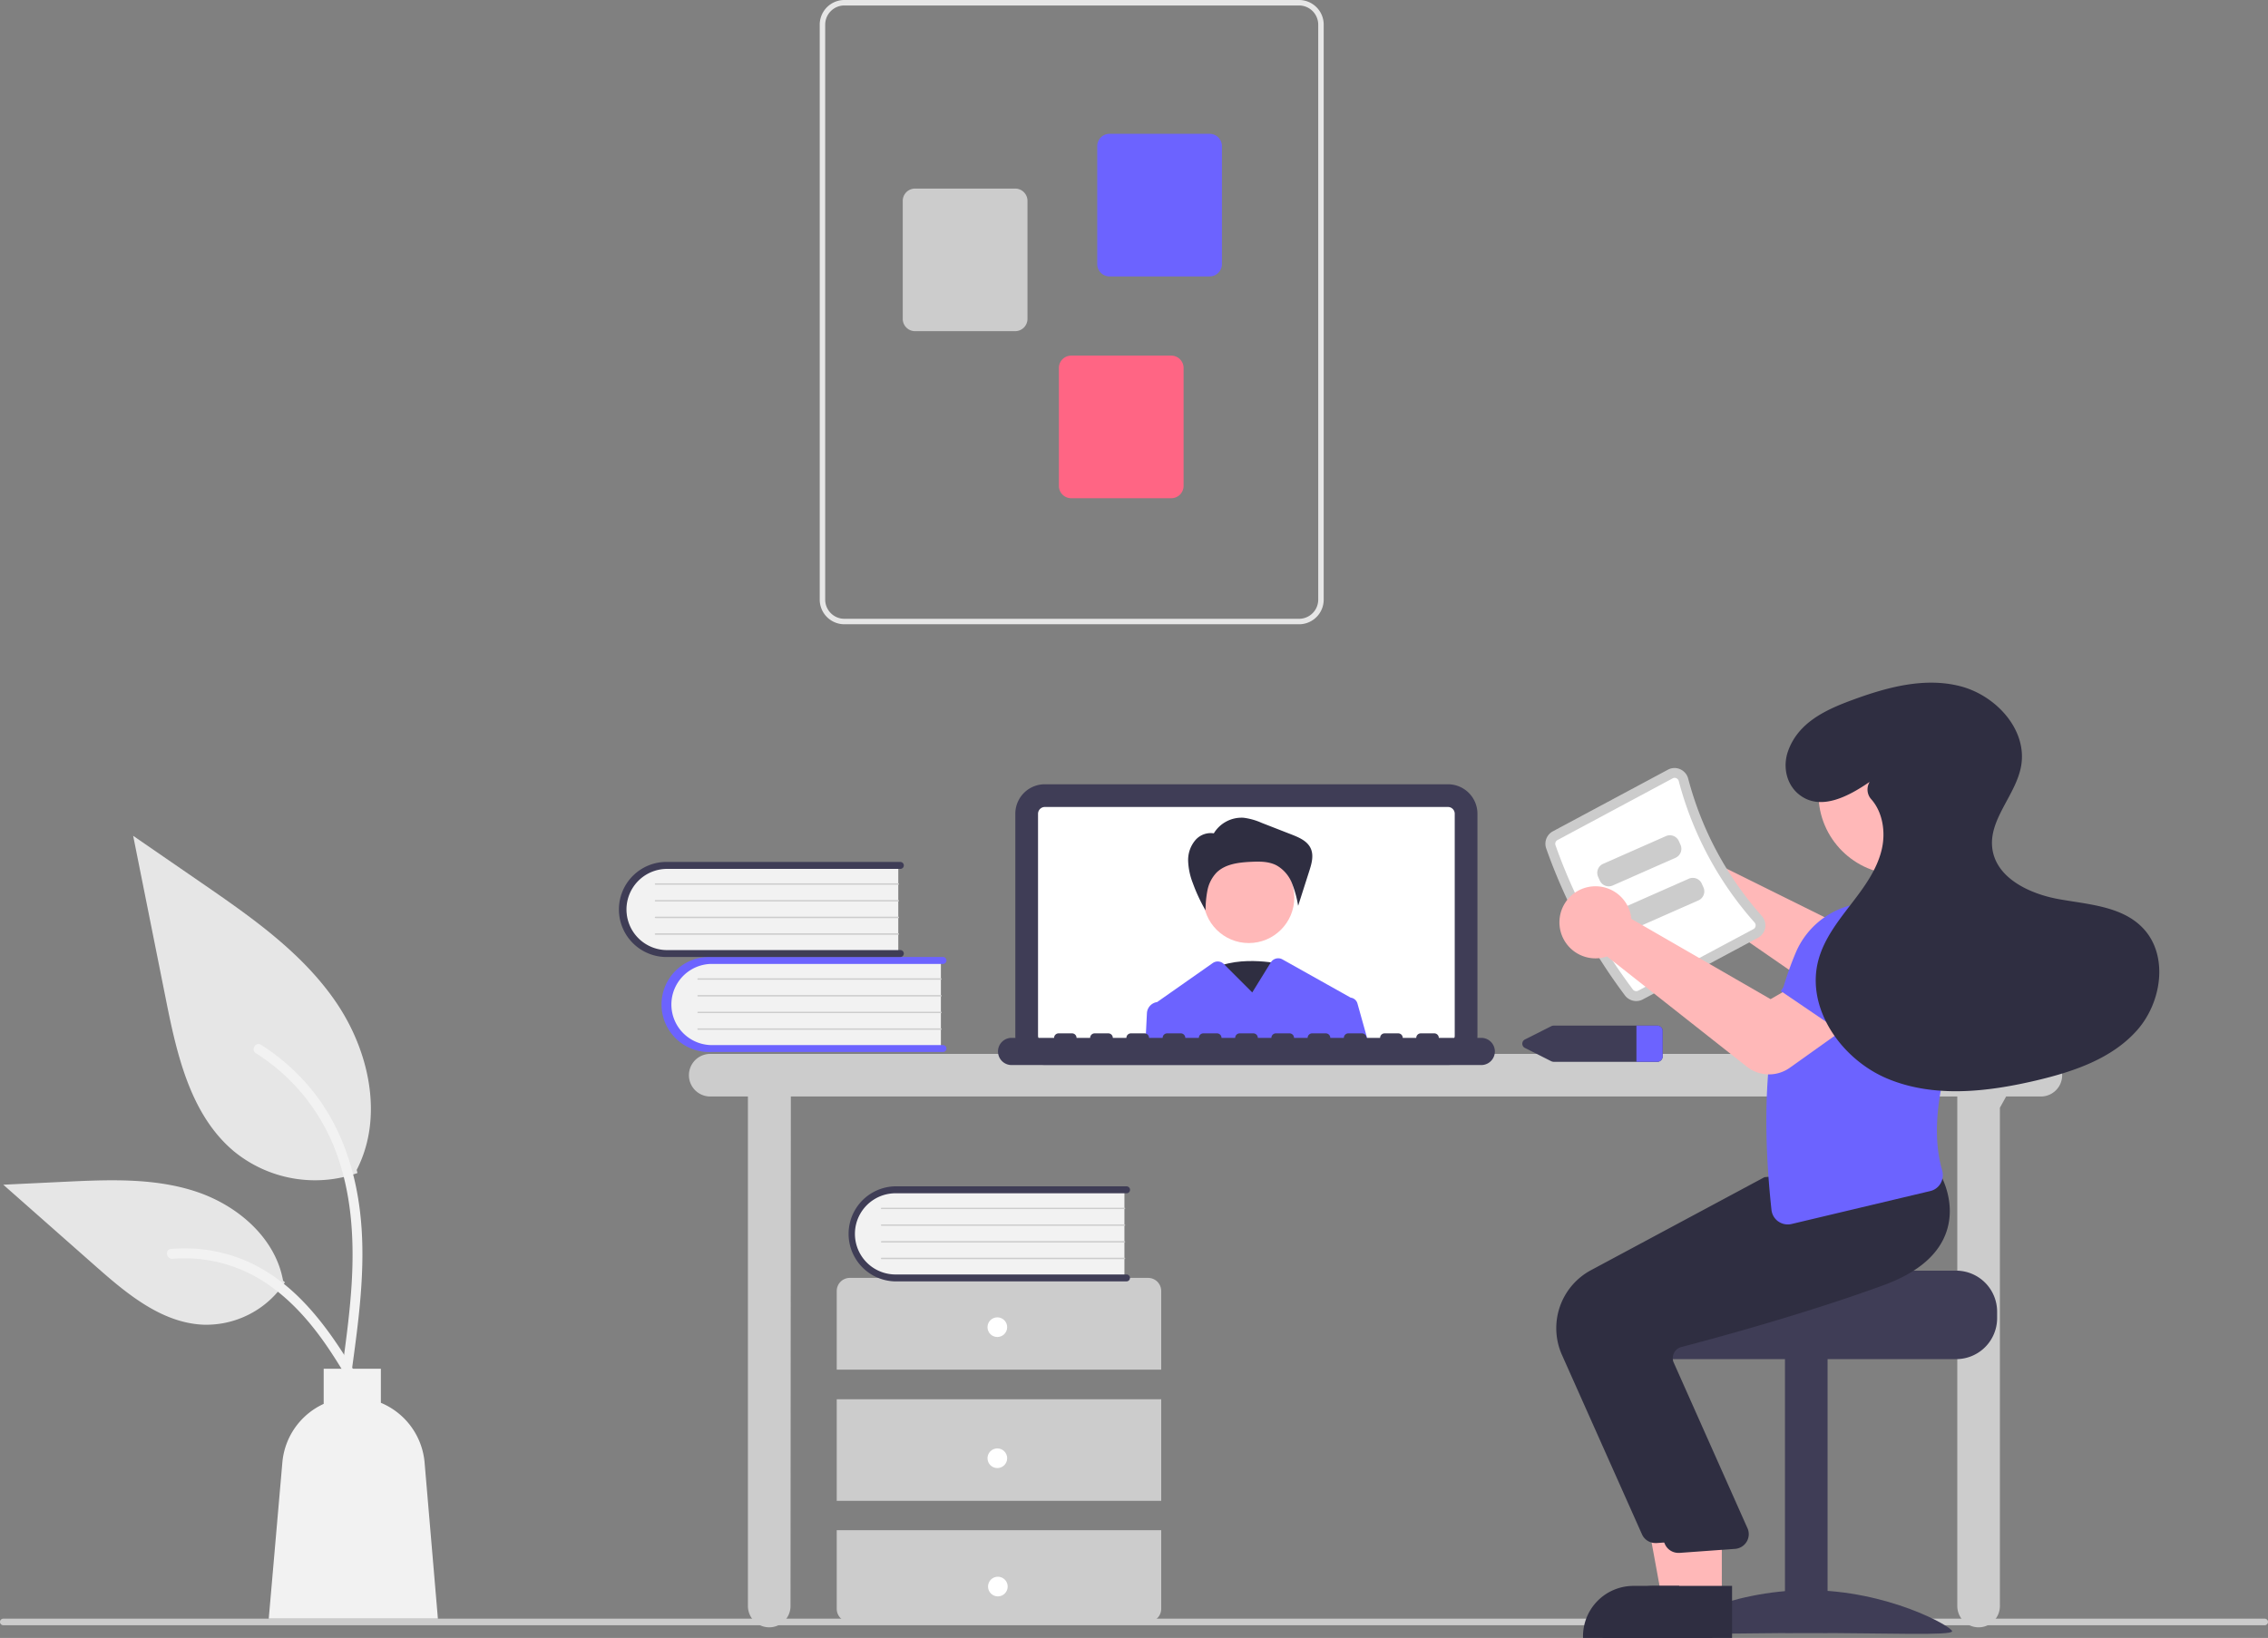 <svg id="b05a6369-67c7-4001-9b85-a83fbbd225d4" xmlns="http://www.w3.org/2000/svg" viewBox="0 0 692 499.88"><rect x="0" y="0" width="692" height="499.88" fill="#808080" stroke="none"/><defs><style>.cls-1{fill:#ccc;}.cls-2{fill:#3f3d56;}.cls-3{fill:#fff;}.cls-4{fill:#2f2e41;}.cls-5{fill:#ffb8b8;}.cls-6{fill:#6c63ff;}.cls-7{fill:#f2f2f2;}.cls-8{fill:#e6e6e6;}.cls-9{fill:#ff6584;}</style></defs><path class="cls-1" d="M691,496H1a1,1,0,0,1,0-2H691a1,1,0,0,1,0,2Z"/><path class="cls-1" d="M622.7,321.64h-406a6.5,6.5,0,1,0,0,13h11.5v155.5a6.5,6.5,0,0,0,13,0l.1-155.5H597.2v155.5a6.5,6.5,0,1,0,13,0V338.07l1.9-3.43h10.6a6.5,6.5,0,0,0,0-13Z"/><path class="cls-2" d="M441.79,325h-123a9,9,0,0,1-9-9V248.35a9,9,0,0,1,9-9h123a9,9,0,0,1,9,9v67.71A9,9,0,0,1,441.79,325Z"/><path class="cls-3" d="M441.79,246.28h-123a2.09,2.09,0,0,0-2.07,2.07v67.71a2.07,2.07,0,0,0,2.07,2.07h123a2.06,2.06,0,0,0,2.07-2.07V248.35A2.07,2.07,0,0,0,441.79,246.28Z"/><path class="cls-4" d="M390.79,294.22s-14.72-3.39-22.82,2.83,10.31,20.35,10.31,20.35Z"/><circle class="cls-5" cx="381.02" cy="273.92" r="13.89"/><path class="cls-4" d="M370.29,254.43a9.9,9.9,0,0,1,9.12-4.86,19.24,19.24,0,0,1,5.52,1.55l9.08,3.54c2.35.92,4.92,2,5.94,4.34.94,2.15.24,4.62-.48,6.85l-3.39,10.59a32.58,32.58,0,0,0-1.93-7,10.79,10.79,0,0,0-4.7-5.36c-2.36-1.21-5.14-1.19-7.79-1.06-3.75.18-7.82.66-10.49,3.3a10.92,10.92,0,0,0-2.76,5.4,32.18,32.18,0,0,0-.58,6.11,50.8,50.8,0,0,1-3.87-8.29,20.62,20.62,0,0,1-1.44-6.72,9.4,9.4,0,0,1,2.17-6.38,6.19,6.19,0,0,1,6.23-2Z"/><path class="cls-6" d="M414.18,306.26a2.47,2.47,0,0,0-2.07-1.79l-.1-.06-20.73-11.62a2.66,2.66,0,0,0-3.53.91l-5.67,9.18-8.54-8.54-.13-.13a2.64,2.64,0,0,0-3.38-.3l-17,11.93h-.09a3.63,3.63,0,0,0-3,3.39l-.44,8.89h68Z"/><path class="cls-2" d="M452.16,316.75H439a1.38,1.38,0,0,0-1.38-1.38H433.5a1.38,1.38,0,0,0-1.38,1.38H428a1.38,1.38,0,0,0-1.39-1.38h-4.14a1.38,1.38,0,0,0-1.38,1.38h-4.15a1.38,1.38,0,0,0-1.38-1.38h-4.15a1.38,1.38,0,0,0-1.38,1.38h-4.14a1.38,1.38,0,0,0-1.39-1.38h-4.14a1.38,1.38,0,0,0-1.38,1.38h-4.15a1.38,1.38,0,0,0-1.38-1.38h-4.15a1.38,1.38,0,0,0-1.38,1.38h-4.14a1.38,1.38,0,0,0-1.38-1.38h-4.15a1.38,1.38,0,0,0-1.38,1.38H372.7a1.38,1.38,0,0,0-1.38-1.38h-4.14a1.38,1.38,0,0,0-1.39,1.38h-4.14a1.38,1.38,0,0,0-1.38-1.38h-4.15a1.38,1.38,0,0,0-1.38,1.38h-4.15a1.38,1.38,0,0,0-1.38-1.38h-4.14a1.38,1.38,0,0,0-1.39,1.38h-4.14a1.38,1.38,0,0,0-1.38-1.38H334a1.38,1.38,0,0,0-1.38,1.38h-4.15a1.38,1.38,0,0,0-1.38-1.38H323a1.38,1.38,0,0,0-1.38,1.38H308.45a4.15,4.15,0,0,0,0,8.29H452.16a4.15,4.15,0,0,0,0-8.29Z"/><path class="cls-7" d="M287.08,292.68V320.2h-69a13.77,13.77,0,1,1-1-27.52h69.92Z"/><path class="cls-6" d="M288.77,320a1.05,1.05,0,0,1-1.06,1.06H216.89a14.51,14.51,0,1,1,0-29h70.82a1.06,1.06,0,1,1,0,2.12H216.89a12.39,12.39,0,0,0,0,24.77h70.82A1.06,1.06,0,0,1,288.77,320Z"/><path class="cls-1" d="M287.08,299H213a.21.21,0,0,1,0-.42h74.11a.21.21,0,0,1,.21.21A.21.21,0,0,1,287.08,299Z"/><path class="cls-1" d="M287.08,304.11H213a.21.21,0,0,1-.21-.21.21.21,0,0,1,.21-.21h74.11a.21.21,0,1,1,0,.42Z"/><path class="cls-1" d="M287.08,309.19H213a.21.21,0,0,1-.21-.21.21.21,0,0,1,.21-.21h74.11a.21.21,0,1,1,0,.42Z"/><path class="cls-1" d="M287.08,314.28H213a.21.21,0,0,1-.21-.21.21.21,0,0,1,.21-.22h74.11a.21.21,0,0,1,.21.22A.23.23,0,0,1,287.08,314.28Z"/><path class="cls-7" d="M274.08,263.68V291.2h-69a13.77,13.77,0,0,1-1-27.52h69.92Z"/><path class="cls-2" d="M275.77,291a1.05,1.05,0,0,1-1.06,1.06H203.89a14.51,14.51,0,1,1,0-29h70.82a1.06,1.06,0,1,1,0,2.12H203.89a12.39,12.39,0,1,0,0,24.77h70.82A1.06,1.06,0,0,1,275.77,291Z"/><path class="cls-1" d="M274.08,270H200a.21.21,0,0,1,0-.42h74.11a.21.21,0,0,1,.21.21A.21.21,0,0,1,274.08,270Z"/><path class="cls-1" d="M274.08,275.11H200a.21.21,0,0,1-.21-.21.21.21,0,0,1,.21-.21h74.11a.21.21,0,1,1,0,.42Z"/><path class="cls-1" d="M274.08,280.19H200a.21.21,0,0,1-.21-.21.21.21,0,0,1,.21-.21h74.11a.21.21,0,0,1,0,.42Z"/><path class="cls-1" d="M274.08,285.28H200a.21.21,0,0,1-.21-.21.21.21,0,0,1,.21-.22h74.11a.21.21,0,0,1,.21.22A.23.23,0,0,1,274.08,285.28Z"/><path class="cls-1" d="M354.3,418V394a4,4,0,0,0-4-4h-91a4,4,0,0,0-4,4v24Z"/><rect class="cls-1" x="255.3" y="427.04" width="99" height="31"/><path class="cls-1" d="M255.3,467v24a4,4,0,0,0,4,4h91a4,4,0,0,0,4-4V467Z"/><circle class="cls-3" cx="304.3" cy="405.04" r="3"/><circle class="cls-3" cx="304.3" cy="445.04" r="3"/><circle class="cls-3" cx="304.46" cy="484.2" r="3"/><path class="cls-7" d="M343.08,362.68V390.2h-69a13.77,13.77,0,1,1-1-27.52h69.92Z"/><path class="cls-2" d="M344.77,390a1.05,1.05,0,0,1-1.06,1.06H272.89a14.51,14.51,0,0,1,0-29h70.84a1.06,1.06,0,1,1,0,2.12H272.89a12.39,12.39,0,0,0,0,24.77h70.82A1.06,1.06,0,0,1,344.77,390Z"/><path class="cls-1" d="M343.08,369H269a.21.21,0,0,1,0-.42h74.11a.21.21,0,0,1,.21.21.21.21,0,0,1-.21.21Z"/><path class="cls-1" d="M343.08,374.11H269a.21.21,0,0,1-.21-.21.21.21,0,0,1,.21-.21h74.11a.21.21,0,1,1,0,.42Z"/><path class="cls-1" d="M343.08,379.19H269a.21.21,0,0,1-.21-.21.21.21,0,0,1,.21-.21h74.11a.21.21,0,1,1,0,.42Z"/><path class="cls-1" d="M343.08,384.28H269a.21.21,0,0,1-.21-.21.21.21,0,0,1,.21-.22h74.11a.21.21,0,0,1,.21.22.23.23,0,0,1-.21.21Z"/><path class="cls-8" d="M250.11,183V7.52A7.53,7.53,0,0,1,257.63,0H396.36a7.52,7.52,0,0,1,7.52,7.52V183a7.52,7.52,0,0,1-7.52,7.52H257.63A7.53,7.53,0,0,1,250.11,183ZM257.63,1.67a5.86,5.86,0,0,0-5.85,5.85V183a5.86,5.86,0,0,0,5.85,5.85H396.36a5.85,5.85,0,0,0,5.85-5.85V7.52a5.86,5.86,0,0,0-5.85-5.85Z"/><path class="cls-6" d="M334.78,80.6v-36a3.76,3.76,0,0,1,3.76-3.76h30.53a3.76,3.76,0,0,1,3.76,3.76v36a3.76,3.76,0,0,1-3.76,3.76H338.54A3.76,3.76,0,0,1,334.78,80.6Z"/><path class="cls-1" d="M275.44,97.31v-36a3.76,3.76,0,0,1,3.76-3.76h30.54a3.76,3.76,0,0,1,3.76,3.76v36a3.76,3.76,0,0,1-3.76,3.76H279.2A3.76,3.76,0,0,1,275.44,97.31Z"/><path class="cls-9" d="M323.08,148.29v-36a3.77,3.77,0,0,1,3.76-3.76h30.53a3.77,3.77,0,0,1,3.76,3.76v36a3.76,3.76,0,0,1-3.76,3.76H326.84A3.76,3.76,0,0,1,323.08,148.29Z"/><path class="cls-2" d="M505.56,313H474.14a2,2,0,0,0-.86.2l-7.93,4a1.45,1.45,0,0,0-.76,1.9,1.41,1.41,0,0,0,.76.76l7.93,4a2,2,0,0,0,.86.2h31.42a1.64,1.64,0,0,0,1.74-1.53v-7.94A1.65,1.65,0,0,0,505.56,313Z"/><path class="cls-6" d="M507.3,314.57v7.94a1.64,1.64,0,0,1-1.74,1.53H499.3V313h6.26A1.65,1.65,0,0,1,507.3,314.57Z"/><path class="cls-5" d="M505.33,253.64a11,11,0,0,1,14.46,5.75,11.66,11.66,0,0,1,.43,1.17,11.8,11.8,0,0,1,.32,1.43l43.94,21.79L574.64,277l12.66,14.57-15.53,12.61a11.14,11.14,0,0,1-13.3.51L513.89,273.9a8.84,8.84,0,0,1-1,.37,11,11,0,0,1-13.71-7.34c-.12-.4-.22-.81-.3-1.22a12,12,0,0,1-.16-1.34A11,11,0,0,1,505.33,253.64Z"/><path class="cls-2" d="M596.84,387.79h-48c0,1.38-49.48,2.5-49.48,2.5a13.33,13.33,0,0,0-2.11,2,12.39,12.39,0,0,0-2.9,8v2a12.5,12.5,0,0,0,12.5,12.5h90a12.5,12.5,0,0,0,12.5-12.5v-2A12.52,12.52,0,0,0,596.84,387.79Z"/><rect class="cls-2" x="544.62" y="414.3" width="13" height="84"/><path class="cls-2" d="M507.62,497.84c0,1.4,19.7.54,44,.54s44,.86,44-.54-19.7-12.54-44-12.54S507.62,496.43,507.62,497.84Z"/><polygon class="cls-5" points="519.35 487.99 507.09 487.99 501.26 456.19 519.36 456.2 519.35 487.99"/><path class="cls-4" d="M522.48,499.88H483v-.5A15.39,15.39,0,0,1,498.34,484h24.14Z"/><path class="cls-4" d="M501,468.28l-24.44-54.81a20.08,20.08,0,0,1,8.81-25.79l53-28.42,24.19-2.06,22.31-2,.16.27c.21.35,5,8.64,1.76,17.72-2.46,6.9-8.85,12.28-19,16-23.72,8.69-51.11,16.12-61.79,18.91a3.5,3.5,0,0,0-2.41,4.56l22.71,51a4.5,4.5,0,0,1-2.68,5.77,4.76,4.76,0,0,1-1.13.26l-17,1.23a3,3,0,0,1-.43,0A4.49,4.49,0,0,1,501,468.28Z"/><polygon class="cls-5" points="525.35 487.99 513.09 487.99 507.26 456.19 525.36 456.2 525.35 487.99"/><path class="cls-4" d="M528.48,499.88H489v-.5A15.39,15.39,0,0,1,504.34,484h24.14Z"/><path class="cls-4" d="M508,471.28l-24.44-54.81a20.08,20.08,0,0,1,8.81-25.79l53-28.42,24.19-2.06,22.31-2,.16.27c.21.35,5,8.64,1.76,17.72-2.46,6.9-8.85,12.28-19,16-23.72,8.69-51.11,16.12-61.79,18.91a3.5,3.5,0,0,0-2.41,4.56l22.71,51a4.5,4.5,0,0,1-2.68,5.77,4.76,4.76,0,0,1-1.13.26l-17,1.23a3,3,0,0,1-.43,0A4.49,4.49,0,0,1,508,471.28Z"/><path class="cls-1" d="M495.83,303.84a167.55,167.55,0,0,1-24.07-44.93,4.31,4.31,0,0,1,2-5.18l35.15-18.83a4.23,4.23,0,0,1,3.72-.15,4.33,4.33,0,0,1,2.46,2.88,102.27,102.27,0,0,0,22.45,41.9,4.29,4.29,0,0,1-1.15,6.66L501.27,305A4.31,4.31,0,0,1,495.83,303.84Z"/><path class="cls-3" d="M498.23,302a1.3,1.3,0,0,0,1.62.34L535,283.55a1.25,1.25,0,0,0,.65-.9,1.29,1.29,0,0,0-.32-1.13,105.36,105.36,0,0,1-23.11-43.12,1.3,1.3,0,0,0-.76-.9,1.24,1.24,0,0,0-1.11.05l-35.14,18.83a1.29,1.29,0,0,0-.62,1.53A164.47,164.47,0,0,0,498.23,302Z"/><path class="cls-6" d="M612.59,298.82l-27.52,10.46-6.72-18.67a11.18,11.18,0,0,1,5-13.5h0a11.17,11.17,0,0,1,14.26,2.79Z"/><path class="cls-6" d="M542.58,372.78a5,5,0,0,1-2.08-3.55c-3.53-32.91-1.07-58.66,7.51-78.73a25,25,0,0,1,16.56-14.18l22.25-1.13.12.06a26,26,0,0,1,14.22,27.59c-7.16,18.86-13.15,38.5-8.58,54.34a5.16,5.16,0,0,1-.49,4,4.9,4.9,0,0,1-3.11,2.31L546.6,373.56a5,5,0,0,1-4-.78Z"/><circle class="cls-5" cx="579.4" cy="242.32" r="24.56"/><path class="cls-1" d="M511.24,261.78l-19.14,8.45a3,3,0,0,1-4-1.54l-.48-1.07a3,3,0,0,1,1.54-4l19.14-8.45a3,3,0,0,1,3.95,1.54l.48,1.07A3,3,0,0,1,511.24,261.78Z"/><path class="cls-1" d="M518.24,274.78l-19.14,8.45a3,3,0,0,1-4-1.54l-.48-1.07a3,3,0,0,1,1.54-4l19.14-8.45a3,3,0,0,1,3.95,1.54l.48,1.07A3,3,0,0,1,518.24,274.78Z"/><path class="cls-5" d="M533,325.55l-42.68-33.66a8.89,8.89,0,0,1-1,.3,11,11,0,1,1,7.84-14.42,11.88,11.88,0,0,1,.36,1.2,10.15,10.15,0,0,1,.22,1.45l42.49,24.51,10.57-6.09,11.71,15.33-16.42,11.7A10.92,10.92,0,0,1,533,325.55Z"/><path class="cls-6" d="M567.69,319l-24.35-16.56,11.44-16.21a11.17,11.17,0,0,1,13.93-3.64h0a11.17,11.17,0,0,1,5.89,13.29Z"/><path class="cls-4" d="M570.39,238.67c-6.31,4.32-14.6,8.76-21,4.16-4.23-3-5.56-8.62-3.85-13.53,3.09-8.83,11.57-12.71,19.68-15.69,10.55-3.88,22-7,32.91-4.18s20.51,13.31,18.54,24.37c-1.58,8.89-10,16.29-8.77,25.25s11.33,13.75,20.28,15.36,19,2.13,25.39,8.56c8.2,8.2,6.15,22.85-1.57,31.51s-19.36,12.58-30.65,15.25c-15,3.53-31.13,5.39-45.33-.48s-25.26-21.65-21.14-36.46c1.73-6.25,5.83-11.54,9.78-16.68s8-10.53,9.48-16.84c1.25-5.26.32-11.37-3.16-15.31a4.43,4.43,0,0,1-.6-5.19Z"/><path class="cls-8" d="M109.07,358a39.07,39.07,0,0,1-37.72-6.65C58.14,340.26,54,322,50.63,305.08q-5-25-10-50l20.87,14.37c15,10.34,30.36,21,40.75,36s14.93,35.4,6.58,51.6"/><path class="cls-7" d="M107.29,418.58c2.11-15.39,4.28-31,2.8-46.53-1.32-13.81-5.53-27.3-14.11-38.36a63.81,63.81,0,0,0-16.37-14.84c-1.64-1-3.15,1.56-1.52,2.59a60.67,60.67,0,0,1,24,29c5.23,13.29,6.07,27.77,5.17,41.89-.55,8.54-1.7,17-2.86,25.49a1.54,1.54,0,0,0,1,1.84,1.51,1.51,0,0,0,1.85-1Z"/><path class="cls-8" d="M86.94,391.35a28.76,28.76,0,0,1-25,12.93c-12.69-.6-23.26-9.45-32.78-17.86L1,361.56l18.63-.89c13.4-.64,27.15-1.24,39.91,2.9S84,377.64,86.37,390.85"/><path class="cls-7" d="M113.26,427.42c-10.17-18-22-38-43-44.37a47.76,47.76,0,0,0-18.1-1.87c-1.92.16-1.44,3.12.48,3a44.64,44.64,0,0,1,28.89,7.64C89.63,397.33,96,405,101.34,413.21c3.29,5,6.23,10.22,9.18,15.43.94,1.67,3.69.47,2.74-1.22Z"/><path class="cls-7" d="M129.55,446.36a21.79,21.79,0,0,0-13.34-18.24v-10.4H98.76v10.73a21.74,21.74,0,0,0-12.61,17.91L82,494h51.61Z"/></svg>